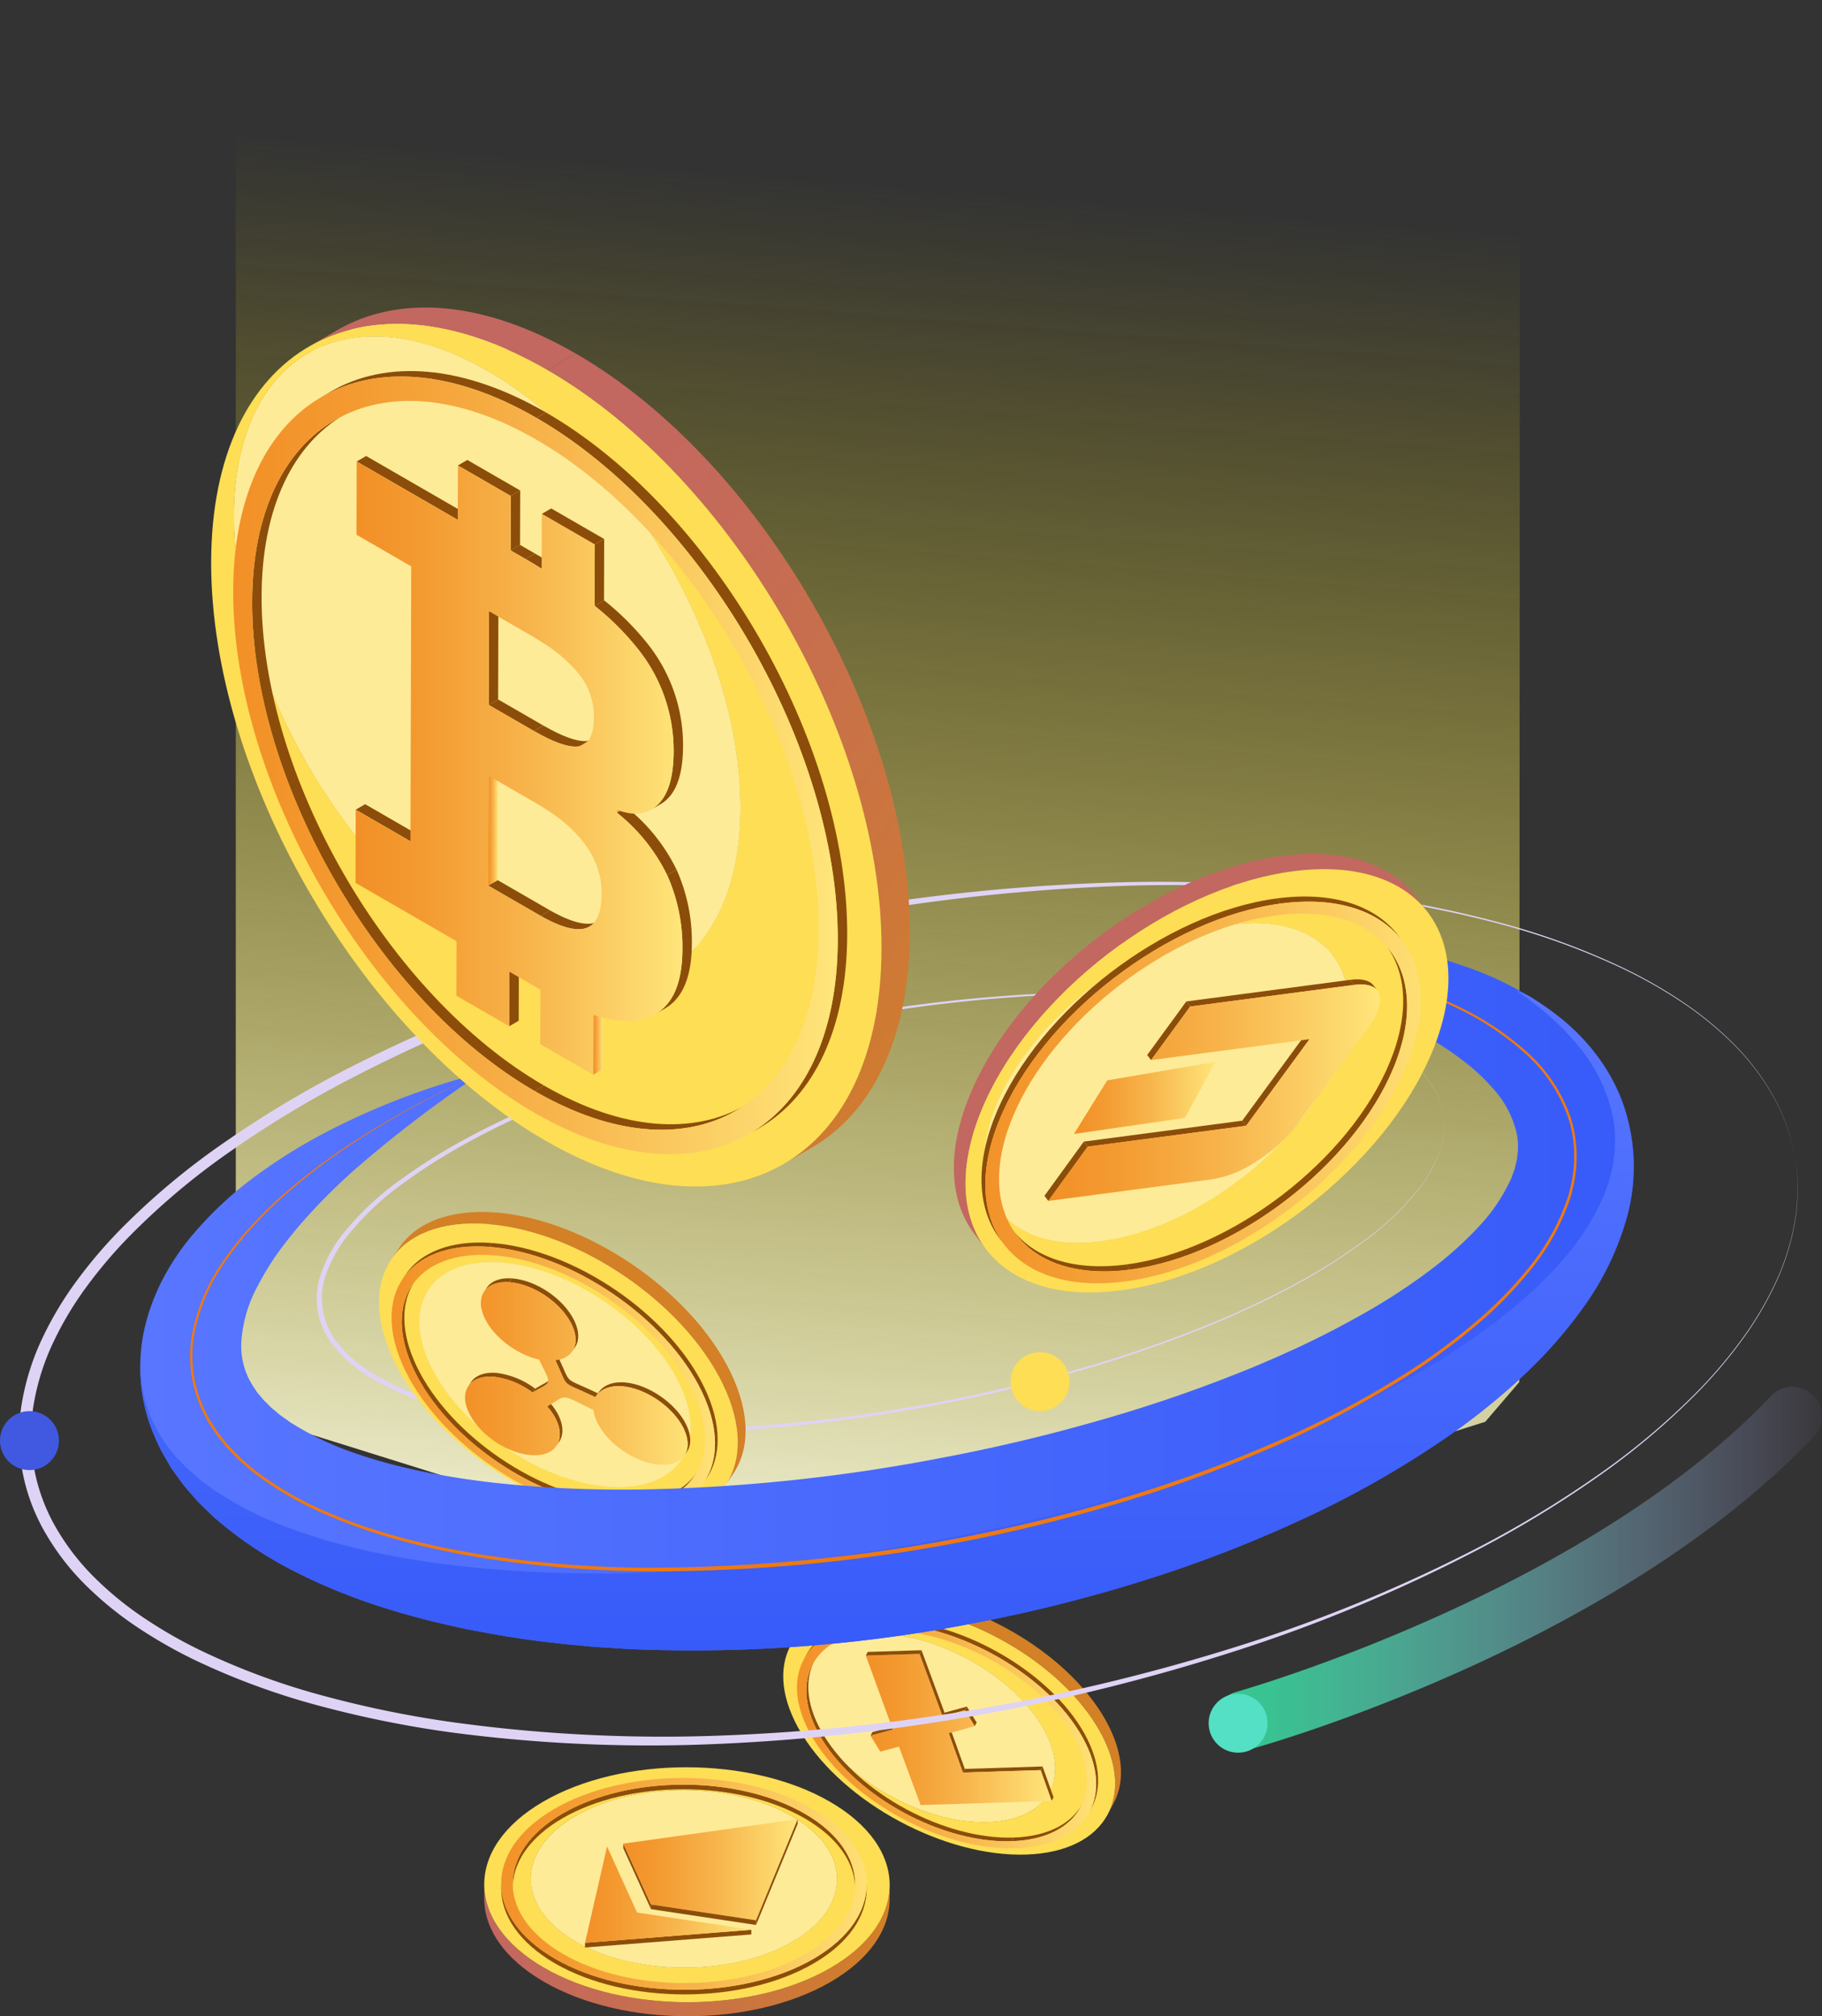 <svg xmlns="http://www.w3.org/2000/svg" xmlns:xlink="http://www.w3.org/1999/xlink" width="432.723" height="478.651" viewBox="0 0 432.723 478.651">
  <rect x="0" y="0" width="432.723" height="478.651" fill="#333333" stroke="none"/>
  <defs>
    <linearGradient id="linear-gradient" x1="0.52" y1="0.113" x2="0.461" y2="1.043" gradientUnits="objectBoundingBox">
      <stop offset="0" stop-color="#ffe600" stop-opacity="0"/>
      <stop offset="1" stop-color="#fdffed"/>
    </linearGradient>
    <linearGradient id="linear-gradient-2" x1="-1.417" y1="-34.996" x2="0.974" y2="-28.997" gradientUnits="objectBoundingBox">
      <stop offset="0" stop-color="#c36761"/>
      <stop offset="0.259" stop-color="#c56b56"/>
      <stop offset="0.699" stop-color="#cc763c"/>
      <stop offset="1" stop-color="#d38026"/>
    </linearGradient>
    <linearGradient id="linear-gradient-3" x1="-0.834" y1="-8.134" x2="0.008" y2="-6.739" xlink:href="#linear-gradient-2"/>
    <linearGradient id="linear-gradient-4" y1="0.5" x2="1" y2="0.5" gradientUnits="objectBoundingBox">
      <stop offset="0" stop-color="#f29027"/>
      <stop offset="0.195" stop-color="#f39a30"/>
      <stop offset="0.526" stop-color="#f7b44b"/>
      <stop offset="0.951" stop-color="#fee075"/>
      <stop offset="1" stop-color="#ffe67b"/>
    </linearGradient>
    <linearGradient id="linear-gradient-6" x1="0" y1="0.5" x2="1" y2="0.5" xlink:href="#linear-gradient-2"/>
    <linearGradient id="linear-gradient-10" x1="0.727" y1="-43.327" x2="3.119" y2="-36.301" xlink:href="#linear-gradient-2"/>
    <linearGradient id="linear-gradient-11" x1="-0.121" y1="-7.49" x2="0.841" y2="-6.271" xlink:href="#linear-gradient-2"/>
    <linearGradient id="linear-gradient-14" y1="0.5" x2="1" y2="0.5" gradientUnits="objectBoundingBox">
      <stop offset="0" stop-color="#5876ff"/>
      <stop offset="1" stop-color="#375bf9"/>
    </linearGradient>
    <linearGradient id="linear-gradient-15" x1="0.5" y1="0" x2="0.5" y2="1" xlink:href="#linear-gradient-14"/>
    <linearGradient id="linear-gradient-16" x1="-0.018" y1="0.518" x2="1.036" y2="0.518" gradientUnits="objectBoundingBox">
      <stop offset="0" stop-color="#34cc92"/>
      <stop offset="0.101" stop-color="#3aca97" stop-opacity="0.949"/>
      <stop offset="0.273" stop-color="#4cc5a5" stop-opacity="0.82"/>
      <stop offset="0.495" stop-color="#68bdbd" stop-opacity="0.604"/>
      <stop offset="0.756" stop-color="#90b3dd" stop-opacity="0.306"/>
      <stop offset="1" stop-color="#b9a8ff" stop-opacity="0"/>
    </linearGradient>
    <linearGradient id="linear-gradient-17" x1="1.754" y1="25.327" x2="4.846" y2="25.4" xlink:href="#linear-gradient-2"/>
    <linearGradient id="linear-gradient-18" x1="1.716" y1="4.383" x2="3.051" y2="4.394" xlink:href="#linear-gradient-2"/>
    <linearGradient id="linear-gradient-22" x1="0.569" y1="1.755" x2="1.455" y2="15.455" xlink:href="#linear-gradient-2"/>
    <linearGradient id="linear-gradient-23" x1="0.307" y1="0.011" x2="0.959" y2="1.066" xlink:href="#linear-gradient-2"/>
    <linearGradient id="linear-gradient-28" x1="0" y1="0.5" x2="1" y2="0.5" xlink:href="#linear-gradient-4"/>
  </defs>
  <g id="Group_163" data-name="Group 163" transform="translate(-169 -445)">
    <path id="Path_2" data-name="Path 2" d="M225,772.989V445H530l-.182,328.12-8.069,9.4-116.718,36.97a58.137,58.137,0,0,1-53.239.121L233.2,782.519Z" fill="url(#linear-gradient)" style="mix-blend-mode: hard-light;isolation: isolate"/>
    <g id="Group_162" data-name="Group 162">
      <g id="Group_35" data-name="Group 35">
        <g id="Group_16" data-name="Group 16">
          <g id="Group_15" data-name="Group 15" style="mix-blend-mode: normal;isolation: isolate">
            <g id="Group_6" data-name="Group 6">
              <path id="Path_3" data-name="Path 3" d="M393.651,873.526A39.46,39.46,0,0,0,405,874.962l-1.389,2.607a39.46,39.46,0,0,1-11.353-1.436Z" fill="#fede54"/>
            </g>
            <g id="Group_7" data-name="Group 7">
              <path id="Path_4" data-name="Path 4" d="M405,874.962c7.338-.23,12.413-2.975,14.674-7.219l-1.389,2.608c-2.261,4.244-7.336,6.988-14.674,7.218Z" fill="#fede54"/>
            </g>
            <g id="Group_8" data-name="Group 8">
              <path id="Path_5" data-name="Path 5" d="M364.841,853.422c5.707,9.264,17.248,17.005,28.81,20.1l-1.389,2.607c-11.562-3.1-23.1-10.839-28.81-20.1-3.782-6.139-4.291-11.794-2.058-15.985l1.389-2.608C360.55,841.628,361.059,847.283,364.841,853.422Z" fill="#fede54"/>
            </g>
            <g id="Group_9" data-name="Group 9">
              <path id="Path_6" data-name="Path 6" d="M361.394,840.044l1.389-2.607c2.26-4.243,7.33-6.987,14.661-7.217l-1.389,2.608C368.724,833.057,363.654,835.8,361.394,840.044Z" fill="#feeb98"/>
            </g>
            <g id="Group_10" data-name="Group 10">
              <path id="Path_7" data-name="Path 7" d="M356.774,835.6l1.388-2.608c2.993-5.618,9.708-9.25,19.415-9.555l-1.389,2.608C366.481,826.351,359.766,829.984,356.774,835.6Z" fill="url(#linear-gradient-2)"/>
            </g>
            <g id="Group_11" data-name="Group 11">
              <path id="Path_8" data-name="Path 8" d="M376.055,832.828c14.581-.457,32.567,9.194,40.177,21.547s1.965,22.737-12.617,23.194-32.554-9.187-40.163-21.54S361.482,833.284,376.055,832.828Z" fill="#feeb98"/>
            </g>
            <g id="Group_12" data-name="Group 12">
              <path id="Path_9" data-name="Path 9" d="M419.679,867.743l-1.389,2.607c2.231-4.189,1.721-9.839-2.058-15.975-7.61-12.353-25.6-22-40.177-21.547l1.389-2.608c14.581-.457,32.567,9.194,40.177,21.547C421.4,857.9,421.91,863.553,419.679,867.743Z" fill="#feeb98"/>
            </g>
            <g id="Group_13" data-name="Group 13">
              <path id="Path_10" data-name="Path 10" d="M433.481,873.1l-1.389,2.607c2.954-5.546,2.28-13.026-2.723-21.149-10.073-16.352-33.881-29.121-53.181-28.516l1.389-2.608c19.3-.6,43.107,12.164,53.18,28.517C435.761,860.079,436.435,867.559,433.481,873.1Z" fill="url(#linear-gradient-3)"/>
            </g>
            <g id="Group_14" data-name="Group 14">
              <path id="Path_11" data-name="Path 11" d="M376.188,826.047c19.3-.6,43.108,12.164,53.181,28.516s2.6,30.1-16.7,30.706-43.1-12.163-53.172-28.516S356.9,826.651,376.188,826.047Zm27.427,51.522c14.582-.457,20.226-10.841,12.617-23.194s-25.6-22-40.177-21.547-20.212,10.848-12.6,23.2,25.591,22,40.163,21.54" fill="#fede54"/>
            </g>
          </g>
        </g>
        <g id="Group_23" data-name="Group 23">
          <g id="Group_22" data-name="Group 22" style="mix-blend-mode: normal;isolation: isolate">
            <g id="Group_17" data-name="Group 17">
              <path id="Path_12" data-name="Path 12" d="M361.995,840.125l.463-.869c-2.5,4.691-1.936,11.016,2.288,17.874,8.5,13.8,28.66,24.608,44.933,24.1l-.463.869c-16.273.51-36.431-10.3-44.933-24.1C360.059,851.141,359.5,844.817,361.995,840.125Z" fill="#8c4d0b"/>
            </g>
            <g id="Group_18" data-name="Group 18">
              <path id="Path_13" data-name="Path 13" d="M426.081,873.143l-.463.869c-2.531,4.752-8.206,7.828-16.4,8.085l.463-.869C417.875,880.971,423.55,877.9,426.081,873.143Z" fill="#8c4d0b"/>
            </g>
            <g id="Group_19" data-name="Group 19">
              <path id="Path_14" data-name="Path 14" d="M359.863,838.99l.463-.869c2.7-5.069,8.75-8.349,17.489-8.622l-.463.869C368.613,830.642,362.562,833.922,359.863,838.99Z" fill="#8c4d0b"/>
            </g>
            <g id="Group_20" data-name="Group 20">
              <path id="Path_15" data-name="Path 15" d="M428.211,874.278l-.463.869c2.665-5,2.063-11.748-2.442-19.061-9.073-14.73-30.578-26.263-47.954-25.718l.463-.869c17.376-.545,38.881,10.988,47.954,25.718C430.274,862.53,430.876,869.275,428.211,874.278Z" fill="#8c4d0b"/>
            </g>
            <g id="Group_21" data-name="Group 21">
              <path id="Path_16" data-name="Path 16" d="M377.352,830.368c17.376-.545,38.881,10.988,47.954,25.718s2.319,27.142-15.058,27.686-38.872-10.989-47.941-25.711S359.984,830.912,377.352,830.368ZM409.216,882.1c16.282-.51,22.616-12.147,14.114-25.949s-28.665-24.615-44.946-24.1-22.6,12.154-14.1,25.956,28.66,24.608,44.933,24.1" fill="url(#linear-gradient-4)"/>
            </g>
          </g>
        </g>
        <g id="Group_34" data-name="Group 34">
          <g id="Group_33" data-name="Group 33" style="mix-blend-mode: normal;isolation: isolate">
            <g id="Group_24" data-name="Group 24">
              <path id="Path_17" data-name="Path 17" d="M375.74,857.06l.463-.869,5.295-1.451-.463.869Z" fill="#8c4d0b"/>
            </g>
            <g id="Group_25" data-name="Group 25">
              <path id="Path_18" data-name="Path 18" d="M394.336,856.478l.463-.869,3.34,9.326-.463.869Z" fill="#8c4d0b"/>
            </g>
            <g id="Group_26" data-name="Group 26">
              <path id="Path_19" data-name="Path 19" d="M416.148,865.224l.463-.869,2.607,7.31-.463.869Z" fill="#8c4d0b"/>
            </g>
            <g id="Group_27" data-name="Group 27">
              <path id="Path_20" data-name="Path 20" d="M397.676,865.8l.463-.869,18.472-.579-.463.869Z" fill="#8c4d0b"/>
            </g>
            <g id="Group_28" data-name="Group 28">
              <path id="Path_21" data-name="Path 21" d="M398.16,851l.463-.869,2.329,3.781-.463.869Z" fill="#8c4d0b"/>
            </g>
            <g id="Group_29" data-name="Group 29">
              <path id="Path_22" data-name="Path 22" d="M392.865,852.455l.463-.869,5.295-1.451-.463.869Z" fill="#8c4d0b"/>
            </g>
            <g id="Group_30" data-name="Group 30">
              <path id="Path_23" data-name="Path 23" d="M387.4,837.627l5.468,14.828L398.16,851l2.329,3.781-6.153,1.693,3.34,9.326,18.472-.579,2.607,7.31-31.112.975-5.14-13.869-4.428,1.208-2.333-3.788,5.295-1.45-6.412-17.583Z" fill="url(#linear-gradient-4)"/>
            </g>
            <g id="Group_31" data-name="Group 31">
              <path id="Path_24" data-name="Path 24" d="M387.4,837.627l.463-.869,5.468,14.828-.463.869Z" fill="#8c4d0b"/>
            </g>
            <g id="Group_32" data-name="Group 32">
              <path id="Path_25" data-name="Path 25" d="M374.623,838.027l.463-.869,12.774-.4-.463.869Z" fill="#8c4d0b"/>
            </g>
          </g>
        </g>
      </g>
      <g id="Group_59" data-name="Group 59">
        <g id="Group_45" data-name="Group 45">
          <g id="Group_44" data-name="Group 44" style="mix-blend-mode: normal;isolation: isolate">
            <g id="Group_36" data-name="Group 36">
              <path id="Path_26" data-name="Path 26" d="M367.212,890.7c-.034-.109-.069-.217-.106-.326q0-1.667.01-3.333c.037.108.072.217.106.325Q367.217,889.029,367.212,890.7Z" fill="#fede54"/>
            </g>
            <g id="Group_37" data-name="Group 37">
              <path id="Path_27" data-name="Path 27" d="M367.212,890.7a1.9,1.9,0,0,1,0-.272l.009-3.062a12.639,12.639,0,0,1,.581,3.7q0,1.667-.009,3.334A12.641,12.641,0,0,0,367.212,890.7Z" fill="#fede54"/>
            </g>
            <g id="Group_38" data-name="Group 38">
              <path id="Path_28" data-name="Path 28" d="M305.617,879.5c-7.032,4.086-10.552,9.434-10.567,14.79l.009-3.334c.015-5.356,3.536-10.7,10.568-14.79,14.155-8.226,37.189-8.232,51.438-.005,5.346,3.087,8.7,6.893,10.051,10.878q0,1.666-.01,3.333c-1.354-3.985-4.7-7.791-10.051-10.878C342.807,871.265,319.773,871.27,305.617,879.5Z" fill="#fede54"/>
            </g>
            <g id="Group_39" data-name="Group 39">
              <path id="Path_29" data-name="Path 29" d="M367.794,894.5v-.1q0-1.668.009-3.334v.1C367.8,892.162,367.8,893.495,367.794,894.5Z" fill="#fede54"/>
            </g>
            <g id="Group_40" data-name="Group 40">
              <path id="Path_30" data-name="Path 30" d="M367.8,891.161l-.009,3.334c-.015,5.359-3.538,10.709-10.571,14.8-14.156,8.227-37.181,8.227-51.438-.005-7.17-4.139-10.751-9.573-10.735-15l.009-3.334c-.015,5.425,3.566,10.859,10.735,15,14.257,8.231,37.283,8.231,51.438,0C364.266,901.87,367.788,896.52,367.8,891.161Z" fill="#feeb98"/>
            </g>
            <g id="Group_41" data-name="Group 41">
              <path id="Path_31" data-name="Path 31" d="M357.065,876.158c14.257,8.231,14.323,21.573.167,29.8s-37.181,8.227-51.438,0-14.323-21.564-.167-29.79S342.816,867.931,357.065,876.158Z" fill="#feeb98"/>
            </g>
            <g id="Group_42" data-name="Group 42">
              <path id="Path_32" data-name="Path 32" d="M380.3,892.566l-.01,3.334c-.02,7.091-4.682,14.172-13.992,19.582-18.739,10.89-49.217,10.9-68.087,0C288.72,910,283.98,902.809,284,895.626l.009-3.334c-.02,7.183,4.72,14.377,14.212,19.857,18.87,10.894,49.347,10.889,68.086,0C375.617,906.738,380.28,899.658,380.3,892.566Z" fill="url(#linear-gradient-6)"/>
            </g>
            <g id="Group_43" data-name="Group 43">
              <path id="Path_33" data-name="Path 33" d="M366.085,872.71c18.87,10.895,18.961,28.549.222,39.438s-49.216,10.9-68.086,0S279.26,883.6,298,872.711,347.224,861.821,366.085,872.71Zm-60.291,33.243c14.257,8.231,37.283,8.231,51.438,0s14.09-21.568-.167-29.8-37.283-8.221-51.438.005-14.081,21.563.167,29.79" fill="#fede54"/>
            </g>
          </g>
        </g>
        <g id="Group_50" data-name="Group 50">
          <g id="Group_49" data-name="Group 49" style="mix-blend-mode: normal;isolation: isolate">
            <g id="Group_46" data-name="Group 46">
              <path id="Path_34" data-name="Path 34" d="M372.1,892.339l0,1.111c.017-6.076-3.984-12.16-11.995-16.786-15.911-9.186-41.729-9.185-57.545.006-7.853,4.563-11.784,10.551-11.8,16.547l0-1.111c.017-6,3.948-11.984,11.8-16.548,15.816-9.191,41.635-9.191,57.545-.005C368.119,880.178,372.12,886.263,372.1,892.339Z" fill="#8c4d0b"/>
            </g>
            <g id="Group_47" data-name="Group 47">
              <path id="Path_35" data-name="Path 35" d="M374.829,892.346l0,1.112c-.018,6.4-4.215,12.786-12.6,17.66-16.871,9.8-44.407,9.8-61.4-.005-8.546-4.934-12.814-11.424-12.8-17.9l0-1.111c-.018,6.48,4.249,12.97,12.795,17.9,16.99,9.809,44.526,9.809,61.4,0C370.614,905.133,374.811,898.745,374.829,892.346Z" fill="#8c4d0b"/>
            </g>
            <g id="Group_48" data-name="Group 48">
              <path id="Path_36" data-name="Path 36" d="M362.028,874.438c16.99,9.809,17.08,25.759.2,35.568s-44.407,9.8-61.4,0-17.071-25.755-.2-35.559S345.047,864.633,362.028,874.438Zm-59.277,34.448c15.919,9.191,41.738,9.191,57.545.005s15.732-24.147-.188-33.338-41.729-9.186-57.545.005-15.723,24.142.188,33.328" fill="url(#linear-gradient-4)"/>
            </g>
          </g>
        </g>
        <g id="Group_58" data-name="Group 58">
          <g id="Group_57" data-name="Group 57" style="mix-blend-mode: normal;isolation: isolate">
            <g id="Group_51" data-name="Group 51">
              <path id="Path_37" data-name="Path 37" d="M323.607,897.115l0,1.111-6.571-14.443,0-1.111Z" fill="#8c4d0b"/>
            </g>
            <g id="Group_52" data-name="Group 52">
              <path id="Path_38" data-name="Path 38" d="M348.561,900.874l-24.955-3.759-6.571-14.443,41.411-5.8Z" fill="url(#linear-gradient-4)"/>
            </g>
            <g id="Group_53" data-name="Group 53">
              <path id="Path_39" data-name="Path 39" d="M348.561,900.874l0,1.111L323.6,898.227l0-1.111Z" fill="#8c4d0b"/>
            </g>
            <g id="Group_54" data-name="Group 54">
              <path id="Path_40" data-name="Path 40" d="M358.447,876.868l0,1.111-9.885,24.006,0-1.111Z" fill="#8c4d0b"/>
            </g>
            <g id="Group_55" data-name="Group 55">
              <path id="Path_41" data-name="Path 41" d="M347.438,903.12l0,1.111-39.491,3.1,0-1.111Z" fill="#8c4d0b"/>
            </g>
            <g id="Group_56" data-name="Group 56">
              <path id="Path_42" data-name="Path 42" d="M320.312,899.03l27.126,4.09-39.491,3.1,5.224-22.88Z" fill="url(#linear-gradient-4)"/>
            </g>
          </g>
        </g>
      </g>
      <path id="Path_43" data-name="Path 43" d="M595.265,719.5a46.19,46.19,0,0,1,.013,15.657A57.468,57.468,0,0,1,590.5,750.1a80.8,80.8,0,0,1-8.1,13.472,112.239,112.239,0,0,1-10.2,11.976A169.707,169.707,0,0,1,548.153,795.8a252.873,252.873,0,0,1-26.845,16.409,366.406,366.406,0,0,1-57.958,24.436A466.608,466.608,0,0,1,339.7,858.993a359.943,359.943,0,0,1-62.981-2.65,253.745,253.745,0,0,1-30.99-6.155,170.824,170.824,0,0,1-29.768-10.77,113.567,113.567,0,0,1-13.857-7.8,82.12,82.12,0,0,1-12.445-10.007,58.8,58.8,0,0,1-9.869-12.667,45.872,45.872,0,0,1-5.525-31.284,58.8,58.8,0,0,1,4.938-15.281,82.161,82.161,0,0,1,8.27-13.662,113.59,113.59,0,0,1,10.349-12.075,170.953,170.953,0,0,1,24.286-20.308,253.9,253.9,0,0,1,27.013-16.389,359.068,359.068,0,0,1,58.269-24.05,466.542,466.542,0,0,1,123.836-21.313,365.966,365.966,0,0,1,62.821,3.129,252.689,252.689,0,0,1,30.84,6.23,169.777,169.777,0,0,1,29.529,10.791,112.411,112.411,0,0,1,13.68,7.763,80.8,80.8,0,0,1,12.218,9.888,57.463,57.463,0,0,1,9.6,12.406A46.185,46.185,0,0,1,595.265,719.5Zm0,0a46.133,46.133,0,0,0-5.392-14.69,57.369,57.369,0,0,0-9.633-12.358,80.629,80.629,0,0,0-12.231-9.831,112.074,112.074,0,0,0-13.684-7.706A169.58,169.58,0,0,0,524.8,664.24a252.467,252.467,0,0,0-30.816-6.119,358.225,358.225,0,0,0-62.73-2.637A465.109,465.109,0,0,0,308,677.77a365.32,365.32,0,0,0-57.727,24.339,251.147,251.147,0,0,0-26.692,16.315,168.268,168.268,0,0,0-23.85,20.073,110.878,110.878,0,0,0-10.069,11.825,79.445,79.445,0,0,0-7.954,13.233,56.059,56.059,0,0,0-4.662,14.572,43.782,43.782,0,0,0,5.188,29.426,56,56,0,0,0,9.368,12.1,79.347,79.347,0,0,0,12,9.712,110.656,110.656,0,0,0,13.508,7.665,168.352,168.352,0,0,0,29.28,10.7,251.275,251.275,0,0,0,30.666,6.194,364.323,364.323,0,0,0,62.57,3.117,465.158,465.158,0,0,0,123.447-21.249,357.942,357.942,0,0,0,58.038-23.951,252.441,252.441,0,0,0,26.861-16.3,169.525,169.525,0,0,0,24.083-20.136,112.129,112.129,0,0,0,10.22-11.924,80.681,80.681,0,0,0,8.128-13.423,57.4,57.4,0,0,0,4.822-14.909A46.162,46.162,0,0,0,595.265,719.5Z" fill="#dfd3f5"/>
      <path id="Path_44" data-name="Path 44" d="M511.746,709.224a18.356,18.356,0,0,1-.893,9.349,32.454,32.454,0,0,1-4.549,8.293,67.353,67.353,0,0,1-13.684,13.079c-10.2,7.53-21.543,13.348-33.142,18.387a299.444,299.444,0,0,1-35.814,12.573c-12.173,3.486-24.543,6.26-37,8.52-12.47,2.19-25.038,3.868-37.672,4.809a299.734,299.734,0,0,1-37.982.594c-12.642-.717-25.319-2.25-37.545-5.8a67.858,67.858,0,0,1-17.494-7.6,33,33,0,0,1-7.262-6.32,17.97,17.97,0,0,1-3.246-18.372,33,33,0,0,1,4.662-8.425,67.873,67.873,0,0,1,13.838-13.127c10.273-7.521,21.66-13.3,33.294-18.3a299.614,299.614,0,0,1,35.892-12.441c12.192-3.439,24.575-6.164,37.043-8.374,12.479-2.141,25.052-3.768,37.683-4.658a299.515,299.515,0,0,1,37.955-.443c12.623.765,25.273,2.35,37.433,5.934A67.407,67.407,0,0,1,500.6,694.51a32.412,32.412,0,0,1,7.112,6.235A18.358,18.358,0,0,1,511.746,709.224Zm0,0a18.345,18.345,0,0,0-4.068-8.455,32.411,32.411,0,0,0-7.124-6.2,67.268,67.268,0,0,0-17.337-7.524c-12.155-3.531-24.8-5.063-37.406-5.776a299.09,299.09,0,0,0-37.9.593c-12.611.94-25.16,2.615-37.612,4.8-12.439,2.256-24.79,5.026-36.942,8.507a298.833,298.833,0,0,0-35.74,12.548c-11.569,5.025-22.88,10.829-33.019,18.316a66.794,66.794,0,0,0-13.56,12.956,31.892,31.892,0,0,0-4.461,8.128,17,17,0,0,0,3.04,17.247,31.86,31.86,0,0,0,6.974,6.111,66.849,66.849,0,0,0,17.177,7.534c12.089,3.564,24.7,5.146,37.294,5.909a298.862,298.862,0,0,0,37.877-.443c12.609-.888,25.162-2.513,37.622-4.65,12.449-2.207,24.813-4.928,36.984-8.362a298.942,298.942,0,0,0,35.818-12.415c11.6-4.986,22.958-10.752,33.171-18.23a67.316,67.316,0,0,0,13.714-13,32.406,32.406,0,0,0,4.573-8.26A18.343,18.343,0,0,0,511.746,709.224Z" fill="#dfd3f5"/>
      <g id="Group_88" data-name="Group 88">
        <g id="Group_70" data-name="Group 70">
          <g id="Group_69" data-name="Group 69" style="mix-blend-mode: normal;isolation: isolate">
            <g id="Group_60" data-name="Group 60">
              <path id="Path_45" data-name="Path 45" d="M302.888,792.232a44.272,44.272,0,0,0,12.5,2.943l-1.858,2.747a44.31,44.31,0,0,1-12.5-2.944Q301.958,793.605,302.888,792.232Z" fill="#fede54"/>
            </g>
            <g id="Group_61" data-name="Group 61">
              <path id="Path_46" data-name="Path 46" d="M273.1,766.392c5.275,11.014,17.248,21.016,29.789,25.84l-1.858,2.746c-12.541-4.824-24.514-14.826-29.789-25.84-3.5-7.3-3.4-13.668-.41-18.081l1.858-2.746C269.7,752.724,269.6,759.092,273.1,766.392Z" fill="#fede54"/>
            </g>
            <g id="Group_62" data-name="Group 62">
              <path id="Path_47" data-name="Path 47" d="M315.391,795.175c8.214.61,14.2-1.855,17.228-6.326l-1.858,2.746c-3.025,4.472-9.014,6.936-17.228,6.327C314.091,797.1,314.834,796,315.391,795.175Z" fill="#fede54"/>
            </g>
            <g id="Group_63" data-name="Group 63">
              <path id="Path_48" data-name="Path 48" d="M270.83,751.058l1.858-2.747c3.025-4.471,9.014-6.935,17.226-6.325l-1.858,2.746C279.844,744.122,273.855,746.586,270.83,751.058Z" fill="#feeb98"/>
            </g>
            <g id="Group_64" data-name="Group 64">
              <path id="Path_49" data-name="Path 49" d="M261.955,743.955l1.858-2.746c4-5.917,11.926-9.179,22.8-8.372l-1.858,2.746C273.881,734.777,265.958,738.038,261.955,743.955Z" fill="url(#linear-gradient-10)"/>
            </g>
            <g id="Group_65" data-name="Group 65">
              <path id="Path_50" data-name="Path 50" d="M332.619,788.849l-1.858,2.746c2.985-4.412,3.086-10.777-.408-18.071-7.038-14.694-25.978-27.581-42.3-28.792l1.858-2.746c16.319,1.211,35.259,14.1,42.3,28.792C335.7,778.072,335.6,784.437,332.619,788.849Z" fill="#feeb98"/>
            </g>
            <g id="Group_66" data-name="Group 66">
              <path id="Path_51" data-name="Path 51" d="M284.751,735.583c21.6,1.6,46.666,18.665,55.977,38.106s-.653,33.9-22.254,32.3-46.666-18.665-55.977-38.106S263.15,733.98,284.751,735.583Zm28.782,62.339c16.318,1.211,23.854-9.712,16.82-24.4s-25.978-27.581-42.3-28.792-23.854,9.711-16.815,24.406,25.974,27.573,42.292,28.784" fill="#fede54"/>
            </g>
            <g id="Group_67" data-name="Group 67">
              <path id="Path_52" data-name="Path 52" d="M288.056,744.732c16.319,1.211,35.259,14.1,42.3,28.792s-.5,25.609-16.82,24.4-35.258-14.1-42.292-28.784S271.738,743.521,288.056,744.732Z" fill="#feeb98"/>
            </g>
            <g id="Group_68" data-name="Group 68">
              <path id="Path_53" data-name="Path 53" d="M343.129,794.871l-1.858,2.746c3.952-5.841,4.083-14.27-.543-23.928-9.311-19.441-34.375-36.5-55.977-38.106l1.858-2.746c21.6,1.6,46.666,18.665,55.977,38.106C347.212,780.6,347.081,789.03,343.129,794.871Z" fill="url(#linear-gradient-11)"/>
            </g>
          </g>
        </g>
        <g id="Group_77" data-name="Group 77">
          <g id="Group_76" data-name="Group 76" style="mix-blend-mode: normal;isolation: isolate">
            <g id="Group_71" data-name="Group 71">
              <path id="Path_54" data-name="Path 54" d="M266.9,750.079l.619-.915c-3.341,4.938-3.458,12.061.447,20.212,7.859,16.408,29.076,30.858,47.308,32.21l-.619.916c-18.233-1.353-39.449-15.8-47.309-32.21C263.447,762.14,263.564,755.018,266.9,750.079Z" fill="#8c4d0b"/>
            </g>
            <g id="Group_72" data-name="Group 72">
              <path id="Path_55" data-name="Path 55" d="M334.534,794.5l-.619.916c-3.386,5-10.081,7.768-19.255,7.087l.619-.916C324.454,802.267,331.148,799.5,334.534,794.5Z" fill="#8c4d0b"/>
            </g>
            <g id="Group_73" data-name="Group 73">
              <path id="Path_56" data-name="Path 56" d="M264.657,748.559l.62-.916c3.612-5.339,10.755-8.289,20.542-7.563l-.62.916C275.413,740.27,268.27,743.219,264.657,748.559Z" fill="#8c4d0b"/>
            </g>
            <g id="Group_74" data-name="Group 74">
              <path id="Path_57" data-name="Path 57" d="M336.775,796.015l-.619.916c3.566-5.272,3.693-12.873-.472-21.568C327.3,757.86,304.648,742.439,285.2,741l.62-.916c19.448,1.444,42.1,16.865,50.485,34.367C340.469,783.142,340.342,790.744,336.775,796.015Z" fill="#8c4d0b"/>
            </g>
            <g id="Group_75" data-name="Group 75">
              <path id="Path_58" data-name="Path 58" d="M285.2,741c19.449,1.443,42.1,16.864,50.485,34.367s-.622,30.574-20.071,29.13-42.1-16.864-50.485-34.366S265.751,739.553,285.2,741ZM314.66,802.5c18.232,1.353,26.671-10.9,18.811-27.3S304.39,744.349,286.158,743s-26.666,10.888-18.807,27.3,29.076,30.857,47.309,32.21" fill="url(#linear-gradient-4)"/>
            </g>
          </g>
        </g>
        <g id="Group_87" data-name="Group 87">
          <g id="Group_86" data-name="Group 86" style="mix-blend-mode: normal;isolation: isolate">
            <g id="Group_78" data-name="Group 78">
              <path id="Path_59" data-name="Path 59" d="M301.786,787.3l-.619.915c1.04-1.537,1.088-3.752-.137-6.309a13.675,13.675,0,0,0-2.067-2.991l.619-.915a13.635,13.635,0,0,1,2.068,2.991C302.874,783.546,302.826,785.761,301.786,787.3Z" fill="#8c4d0b"/>
            </g>
            <g id="Group_79" data-name="Group 79">
              <path id="Path_60" data-name="Path 60" d="M280.223,774.045l.619-.916c1.053-1.556,3.131-2.424,6.014-2.21a19.071,19.071,0,0,1,9.237,3.748l-.619.915a19.085,19.085,0,0,0-9.237-3.748C283.354,771.62,281.276,772.488,280.223,774.045Z" fill="#8c4d0b"/>
            </g>
            <g id="Group_80" data-name="Group 80">
              <path id="Path_61" data-name="Path 61" d="M299.651,772.438l-.619.915c-.4.6-1.544,1.019-3.558,2.229l.619-.915C298.107,773.457,299.248,773.034,299.651,772.438Z" fill="#8c4d0b"/>
            </g>
            <g id="Group_81" data-name="Group 81">
              <path id="Path_62" data-name="Path 62" d="M300.889,767.92l.619-.915c3.442,7.186.821,4.6,9.5,8.769l-.62.915C301.71,772.524,304.331,775.106,300.889,767.92Z" fill="#8c4d0b"/>
            </g>
            <g id="Group_82" data-name="Group 82">
              <path id="Path_63" data-name="Path 63" d="M310.511,776.495l.62-.915c1.1-1.625,3.187-2.623,6.209-2.4,5.622.417,12.225,4.991,14.653,10.06,1.24,2.588,1.21,4.829.167,6.371l-.619.916c1.043-1.542,1.073-3.783-.167-6.372-2.428-5.069-9.032-9.643-14.654-10.06C313.7,773.872,311.61,774.871,310.511,776.495Z" fill="#8c4d0b"/>
            </g>
            <g id="Group_83" data-name="Group 83">
              <path id="Path_64" data-name="Path 64" d="M283.979,751.627l.62-.916c1.065-1.575,3.174-2.436,6.02-2.225L290,749.4C287.153,749.19,285.045,750.052,283.979,751.627Z" fill="#8c4d0b"/>
            </g>
            <g id="Group_84" data-name="Group 84">
              <path id="Path_65" data-name="Path 65" d="M305.557,764.855l-.619.915c1.04-1.536,1.07-3.762-.145-6.3-2.484-5.185-9.042-9.643-14.793-10.07l.619-.915c5.752.427,12.31,4.885,14.793,10.07C306.627,761.093,306.6,763.318,305.557,764.855Z" fill="#8c4d0b"/>
            </g>
            <g id="Group_85" data-name="Group 85">
              <path id="Path_66" data-name="Path 66" d="M290,749.4c5.751.427,12.309,4.885,14.793,10.07,2.144,4.477.41,7.982-3.9,8.449,3.442,7.186.821,4.6,9.5,8.769,1.062-1.738,3.194-2.826,6.334-2.593,5.622.417,12.226,4.991,14.654,10.06,2.479,5.176-.12,8.964-5.742,8.546-5.761-.427-12.314-4.893-14.793-10.07a8.071,8.071,0,0,1-.891-2.9c-4.023-1.947-5.544-2.884-6.672-2.967s-1.862.686-4.313,2.152a13.675,13.675,0,0,1,2.067,2.991c2.48,5.177-.259,8.953-5.881,8.536-5.762-.427-12.314-4.894-14.793-10.07-2.428-5.069.119-8.963,5.881-8.536a19.085,19.085,0,0,1,9.237,3.748c4.7-2.826,4.646-1.359,1.548-7.827-5.23-1.185-10.7-5.225-12.9-9.818C281.635,752.752,284.378,748.984,290,749.4Z" fill="url(#linear-gradient-4)"/>
            </g>
          </g>
        </g>
      </g>
      <g id="Group_89" data-name="Group 89">
        <path id="Path_67" data-name="Path 67" d="M555.577,733.26a67.848,67.848,0,0,1-10.591,22.18,109.091,109.091,0,0,1-14.867,16.74,158.39,158.39,0,0,1-16.605,13.38,230.939,230.939,0,0,1-35.838,20.39,307.6,307.6,0,0,1-37.8,14.49c-6.4,2.03-12.879,3.76-19.363,5.45-3.248.79-6.505,1.57-9.772,2.29-3.277.68-6.534,1.44-9.821,2.04a348.736,348.736,0,0,1-80.029,6.35c-3.377-.1-6.764-.38-10.131-.57-1.7-.13-3.387-.31-5.076-.46s-3.377-.31-5.075-.53c-6.764-.71-13.528-1.86-20.282-3.16-13.508-2.82-27.036-6.66-40.195-13.22a93.471,93.471,0,0,1-19.1-12.41l-1.129-.96-1.1-1.05-2.188-2.13c-.729-.68-1.4-1.54-2.1-2.3-.679-.8-1.379-1.56-2.028-2.39l-1.9-2.61-.93-1.3-.839-1.43-1.638-2.86c-.5-.99-.939-2.04-1.4-3.06a41.1,41.1,0,0,1-3.447-17.91.569.569,0,0,1,.01-.13,38.948,38.948,0,0,1,1.119-8.29,48.956,48.956,0,0,1,4.406-11.52,57.428,57.428,0,0,1,6.354-9.52,87.141,87.141,0,0,1,15.447-14.54,128.012,128.012,0,0,1,17.145-10.64,171.952,171.952,0,0,1,36.547-13.87,296.819,296.819,0,0,0-30.253,23.07,143.1,143.1,0,0,0-12.859,12.98c-1.928,2.28-3.756,4.57-5.425,6.91a63.763,63.763,0,0,0-4.366,7.14,32.477,32.477,0,0,0-4.156,13.84,17.737,17.737,0,0,0,3.087,10.86c.28.39.509.79.8,1.18.34.38.66.76.979,1.14l.47.57.57.55,1.109,1.11c.389.37.849.71,1.258,1.07.45.35.8.73,1.3,1.05l1.429,1.01.7.51.78.47a70.467,70.467,0,0,0,13.937,6.6c10.221,3.65,21.661,5.82,33.251,7.19a282.246,282.246,0,0,0,35.508,1.64,415.022,415.022,0,0,0,71.877-7.65c11.9-2.26,23.679-5.04,35.259-8.33a343.551,343.551,0,0,0,34.039-11.46l4.137-1.66,4.076-1.75c1.379-.57,2.708-1.19,4.046-1.8s2.708-1.2,4.007-1.85q7.958-3.795,15.436-8.12a138.8,138.8,0,0,0,14.108-9.31,86.276,86.276,0,0,0,11.809-10.54,42.135,42.135,0,0,0,7.564-11.21c.239-.46.319-.9.509-1.35a9.3,9.3,0,0,0,.45-1.35q.15-.645.329-1.32a7.643,7.643,0,0,0,.21-1.3,15.879,15.879,0,0,0-.07-5.28,23.782,23.782,0,0,0-5.9-11.16,46.654,46.654,0,0,0-5.624-5.38,73.693,73.693,0,0,0-6.825-4.86,111.125,111.125,0,0,0-15.736-8.19,180.282,180.282,0,0,0-17.334-6.44,367.97,367.97,0,0,0-36.967-9.31,193.918,193.918,0,0,1,38.975-1.6c13.158.81,26.457,3,39.675,7.99a79.668,79.668,0,0,1,12.569,6.08,68.743,68.743,0,0,1,6.784,4.65,49.926,49.926,0,0,1,8.7,8.62,44.027,44.027,0,0,1,6.584,11.51A45.152,45.152,0,0,1,555.577,733.26Z" fill="url(#linear-gradient-14)"/>
        <path id="Path_69" data-name="Path 69" d="M555.577,733.26a67.848,67.848,0,0,1-10.591,22.18,109.091,109.091,0,0,1-14.867,16.74,158.39,158.39,0,0,1-16.605,13.38,230.939,230.939,0,0,1-35.838,20.39,307.6,307.6,0,0,1-37.8,14.49c-6.4,2.03-12.879,3.76-19.363,5.45-3.248.79-6.505,1.57-9.772,2.29-3.277.68-6.534,1.44-9.821,2.04a348.736,348.736,0,0,1-80.029,6.35c-3.377-.1-6.764-.38-10.131-.57-1.7-.13-3.387-.31-5.076-.46s-3.377-.31-5.075-.53c-6.764-.71-13.528-1.86-20.282-3.16-13.508-2.82-27.036-6.66-40.195-13.22a93.471,93.471,0,0,1-19.1-12.41l-1.129-.96-1.1-1.05-2.188-2.13c-.729-.68-1.4-1.54-2.1-2.3-.679-.8-1.379-1.56-2.028-2.39l-1.9-2.61-.93-1.3-.839-1.43-1.638-2.86c-.5-.99-.939-2.04-1.4-3.06a41.1,41.1,0,0,1-3.447-17.91,32.036,32.036,0,0,0,5.255,18.32l.14.21.13.2c.26.41.52.82.8,1.22l.31.42.33.4c.28.31.539.63.8.95l.889,1.14,1,.99,1.249,1.31.17.16c.42.41.879.81,1.349,1.2.1.09.21.18.31.27l.2.17.119.1.09.08a17.277,17.277,0,0,0,1.969,1.61l1.338.98,1.079.82,1.129.7a84.318,84.318,0,0,0,17.145,8.44c10.721,3.97,23.28,6.81,38.416,8.67a300.472,300.472,0,0,0,34.709,1.96c1.739,0,3.477-.01,5.216-.04a444.285,444.285,0,0,0,79.749-8.8c13.179-2.59,26.347-5.82,39.126-9.59A373.452,373.452,0,0,0,473.3,786.86l4.746-1.98,4.326-1.94c1.409-.6,2.718-1.22,3.976-1.81l.7-.33c.569-.28,1.059-.51,1.548-.73,1.029-.48,2.058-.97,3.068-1.48,6.164-3.07,12.029-6.27,17.414-9.51a163.64,163.64,0,0,0,16.336-11.2,104.5,104.5,0,0,0,14.3-13.27,58.733,58.733,0,0,0,10.061-15.5,15.686,15.686,0,0,0,.789-2.14l.11-.28.06-.18a15.81,15.81,0,0,0,.85-2.91c.039-.16.069-.31.109-.46a14.652,14.652,0,0,0,.57-3.1,30.651,30.651,0,0,0-.14-9.51,38.4,38.4,0,0,0-8.942-18.02,62.739,62.739,0,0,0-7.4-7.35c-2.248-1.86-4.536-3.58-6.834-5.16,1.079.46,2.138.94,3.167,1.45a68.743,68.743,0,0,1,6.784,4.65,49.926,49.926,0,0,1,8.7,8.62,44.027,44.027,0,0,1,6.584,11.51A45.152,45.152,0,0,1,555.577,733.26Z" fill="url(#linear-gradient-15)"/>
        <path id="Path_70" data-name="Path 70" d="M440.887,668.983a255.318,255.318,0,0,1,38.006,3.735A169.2,169.2,0,0,1,497.5,677.1a116.717,116.717,0,0,1,17.858,6.833,68.1,68.1,0,0,1,15.966,10.51A36.894,36.894,0,0,1,542,710.194a29.089,29.089,0,0,1,1.447,9.489,29.714,29.714,0,0,1-.371,4.8,18.668,18.668,0,0,1-.477,2.359c-.2.777-.323,1.576-.587,2.334a53.212,53.212,0,0,1-9.115,16.8,94.66,94.66,0,0,1-13.362,13.7,148.1,148.1,0,0,1-15.38,11.394,231.066,231.066,0,0,1-33.81,17.856,320.839,320.839,0,0,1-35.956,13.03A383.47,383.47,0,0,1,321.168,818a265.913,265.913,0,0,1-38.1-3.228c-12.566-2.116-25.075-5.142-36.8-10.281a79.5,79.5,0,0,1-16.573-9.565l-.959-.721-.906-.789-1.812-1.578c-.618-.511-1.133-1.133-1.705-1.693-.55-.583-1.133-1.135-1.656-1.742l-1.51-1.874-.754-.937-.658-1.009-1.314-2.018c-.39-.7-.733-1.429-1.1-2.142a30.1,30.1,0,0,1-2.7-18.755,44.694,44.694,0,0,1,7.52-17.522,76.153,76.153,0,0,1,5.937-7.514c2.152-2.358,4.4-4.628,6.76-6.775a138.183,138.183,0,0,1,15.052-11.78,219.927,219.927,0,0,1,33.47-18.368,219.7,219.7,0,0,0-33.332,18.57,137.835,137.835,0,0,0-14.942,11.849c-2.339,2.154-4.562,4.429-6.688,6.789a75.731,75.731,0,0,0-5.852,7.5,44.363,44.363,0,0,0-7.394,17.336,29.544,29.544,0,0,0,2.686,18.41c.364.7.7,1.414,1.087,2.1l1.3,1.982.649.991.746.921,1.491,1.843c.516.6,1.094,1.141,1.638,1.715.565.552,1.073,1.164,1.686,1.667l1.794,1.556.9.778.952.711a78.824,78.824,0,0,0,16.459,9.448c11.656,5.082,24.122,8.071,36.648,10.151a265.125,265.125,0,0,0,37.995,3.134,393.938,393.938,0,0,0,112.947-16.079,320.083,320.083,0,0,0,35.887-12.916,230.289,230.289,0,0,0,33.734-17.72,147.516,147.516,0,0,0,15.329-11.3,93.959,93.959,0,0,0,13.3-13.576A52.558,52.558,0,0,0,541.417,729c.263-.746.383-1.531.582-2.294a18.243,18.243,0,0,0,.474-2.317,29.163,29.163,0,0,0,.374-4.709,28.5,28.5,0,0,0-1.4-9.307,36.349,36.349,0,0,0-10.489-15.532,68.117,68.117,0,0,0-15.819-10.471,116.434,116.434,0,0,0-17.749-6.92,168.834,168.834,0,0,0-18.544-4.492A255.21,255.21,0,0,0,440.887,668.983Z" fill="#ef7911"/>
      </g>
      <path id="Path_71" data-name="Path 71" d="M465.309,860.361a7,7,0,0,1-2.709-13.7c.82-.228,82.516-23.355,127.045-70.291a7,7,0,0,1,10.156,9.636c-47.234,49.787-129.956,73.173-133.455,74.144A7.032,7.032,0,0,1,465.309,860.361Z" fill="url(#linear-gradient-16)"/>
      <circle id="Ellipse_3" data-name="Ellipse 3" cx="7" cy="7" r="7" transform="translate(456.046 847.087)" fill="#53e0c4"/>
      <circle id="Ellipse_4" data-name="Ellipse 4" cx="7" cy="7" r="7" transform="translate(169 780)" fill="#4159e0"/>
      <circle id="Ellipse_5" data-name="Ellipse 5" cx="7" cy="7" r="7" transform="translate(409 766)" fill="#fede54"/>
      <g id="Group_118" data-name="Group 118">
        <g id="Group_99" data-name="Group 99">
          <g id="Group_98" data-name="Group 98" style="mix-blend-mode: normal;isolation: isolate">
            <g id="Group_90" data-name="Group 90">
              <path id="Path_72" data-name="Path 72" d="M483.7,693.129c4.232-10.308,3.594-19.06-.86-24.9l2.771,3.631c4.454,5.836,5.093,14.588.86,24.9-8.52,20.751-33.556,39.963-55.9,42.911l-2.771-3.631C450.14,733.092,475.176,713.88,483.7,693.129Z" fill="#fede54"/>
            </g>
            <g id="Group_91" data-name="Group 91">
              <path id="Path_73" data-name="Path 73" d="M403.6,728.692c4.512,5.913,12.943,8.832,24.192,7.348l2.771,3.631c-11.249,1.484-19.68-1.435-24.192-7.348C405.54,731.234,404.431,729.782,403.6,728.692Z" fill="#fede54"/>
            </g>
            <g id="Group_92" data-name="Group 92">
              <path id="Path_74" data-name="Path 74" d="M482.836,668.233l2.771,3.631c-4.512-5.912-12.939-8.832-24.185-7.349l-2.771-3.631C469.9,659.4,478.324,662.321,482.836,668.233Z" fill="#feeb98"/>
            </g>
            <g id="Group_93" data-name="Group 93">
              <path id="Path_75" data-name="Path 75" d="M505.318,657.931l2.771,3.631c-5.971-7.823-17.124-11.686-32.011-9.723l-2.771-3.63C488.194,646.245,499.347,650.108,505.318,657.931Z" fill="url(#linear-gradient-17)"/>
            </g>
            <g id="Group_94" data-name="Group 94">
              <path id="Path_76" data-name="Path 76" d="M461.422,664.515c22.348-2.948,33.565,11.495,25.045,32.245s-33.556,39.963-55.9,42.911-33.57-11.481-25.05-32.232S439.074,667.463,461.422,664.515Z" fill="#feeb98"/>
            </g>
            <g id="Group_95" data-name="Group 95">
              <path id="Path_77" data-name="Path 77" d="M406.372,732.324l-2.772-3.631c-4.452-5.833-5.09-14.579-.858-24.885,8.52-20.75,33.561-39.975,55.909-42.924l2.771,3.631c-22.348,2.948-47.389,22.174-55.909,42.924C401.282,717.745,401.92,726.491,406.372,732.324Z" fill="#feeb98"/>
            </g>
            <g id="Group_96" data-name="Group 96">
              <path id="Path_78" data-name="Path 78" d="M403.221,741.6l-2.771-3.63c-5.9-7.724-6.738-19.306-1.135-32.952,11.278-27.469,44.409-52.9,73.992-56.807l2.771,3.63c-29.583,3.9-62.713,29.339-73.992,56.808C396.483,722.293,397.326,733.875,403.221,741.6Z" fill="url(#linear-gradient-18)"/>
            </g>
            <g id="Group_97" data-name="Group 97">
              <path id="Path_79" data-name="Path 79" d="M476.078,651.839c29.583-3.9,44.425,15.206,33.146,42.674s-44.409,52.905-73.992,56.807-44.424-15.205-33.146-42.673S446.495,655.742,476.078,651.839Zm-45.515,87.832c22.348-2.948,47.384-22.16,55.9-42.911s-2.7-35.193-25.045-32.245-47.389,22.174-55.909,42.924,2.7,35.18,25.05,32.232" fill="#fede54"/>
            </g>
          </g>
        </g>
        <g id="Group_106" data-name="Group 106">
          <g id="Group_105" data-name="Group 105" style="mix-blend-mode: normal;isolation: isolate">
            <g id="Group_100" data-name="Group 100">
              <path id="Path_80" data-name="Path 80" d="M498.1,669.329l.924,1.21c4.986,6.533,5.706,16.325.976,27.846-9.514,23.171-37.559,44.711-62.527,48.005l-.924-1.21c24.969-3.294,53.013-24.834,62.527-48.006C503.81,685.654,503.089,675.861,498.1,669.329Z" fill="#8c4d0b"/>
            </g>
            <g id="Group_101" data-name="Group 101">
              <path id="Path_81" data-name="Path 81" d="M410.433,738.155l-.924-1.21c5.051,6.617,14.476,9.892,27.043,8.235l.924,1.21C424.909,748.048,415.483,744.772,410.433,738.155Z" fill="#8c4d0b"/>
            </g>
            <g id="Group_102" data-name="Group 102">
              <path id="Path_82" data-name="Path 82" d="M501.07,667.066l.923,1.21c-5.386-7.057-15.438-10.548-28.839-8.78l-.924-1.21C485.631,656.518,495.683,660.009,501.07,667.066Z" fill="#8c4d0b"/>
            </g>
            <g id="Group_103" data-name="Group 103">
              <path id="Path_83" data-name="Path 83" d="M407.467,740.418l-.924-1.21c-5.317-6.967-6.089-17.406-1.045-29.689,10.159-24.743,40.1-47.72,66.732-51.233l.924,1.21c-26.635,3.514-56.573,26.49-66.733,51.234C401.378,723.012,402.15,733.451,407.467,740.418Z" fill="#8c4d0b"/>
            </g>
            <g id="Group_104" data-name="Group 104">
              <path id="Path_84" data-name="Path 84" d="M473.154,659.5c26.634-3.513,40.039,13.745,29.88,38.489S462.955,745.69,436.32,749.2s-40.053-13.744-29.9-38.474S446.519,663.01,473.154,659.5ZM437.476,746.39c24.968-3.294,53.013-24.834,62.527-48.005S496.967,659.016,472,662.31s-53.027,24.835-62.546,48.02,3.055,39.354,28.024,36.06" fill="url(#linear-gradient-4)"/>
            </g>
          </g>
        </g>
        <g id="Group_117" data-name="Group 117">
          <g id="Group_115" data-name="Group 115">
            <g id="Group_114" data-name="Group 114" style="mix-blend-mode: normal;isolation: isolate">
              <g id="Group_107" data-name="Group 107">
                <path id="Path_85" data-name="Path 85" d="M464.954,712.256l-.924-1.21,15.052-20.557.924,1.21Z" fill="#8c4d0b"/>
              </g>
              <g id="Group_108" data-name="Group 108">
                <path id="Path_86" data-name="Path 86" d="M495.221,678.946l.924,1.21c-.916-1.2-2.791-1.7-5.6-1.334l-.923-1.21C492.43,677.242,494.3,677.746,495.221,678.946Z" fill="#8c4d0b"/>
              </g>
              <g id="Group_109" data-name="Group 109">
                <path id="Path_87" data-name="Path 87" d="M427.331,717.219l-.924-1.21,37.624-4.963.924,1.21Z" fill="#8c4d0b"/>
              </g>
              <g id="Group_110" data-name="Group 110">
                <path id="Path_88" data-name="Path 88" d="M417.976,730.095l-.924-1.21,9.354-12.876.924,1.21Z" fill="#8c4d0b"/>
              </g>
              <g id="Group_111" data-name="Group 111">
                <path id="Path_89" data-name="Path 89" d="M442.382,696.662l-.924-1.21,9.286-12.711.924,1.21Z" fill="#8c4d0b"/>
              </g>
              <g id="Group_112" data-name="Group 112">
                <path id="Path_90" data-name="Path 90" d="M451.668,683.951l-.924-1.21,38.88-5.129.924,1.21Z" fill="#8c4d0b"/>
              </g>
              <g id="Group_113" data-name="Group 113">
                <path id="Path_91" data-name="Path 91" d="M490.548,678.822c3.4-.448,5.433.387,6.049,2.188s-.195,4.594-2.5,7.727l-16.965,23.172a37.215,37.215,0,0,1-9.491,8.649,27.3,27.3,0,0,1-10.784,4.408l-38.88,5.129,9.354-12.876,37.624-4.963L480.006,691.7l-37.624,4.963,9.286-12.711Z" fill="url(#linear-gradient-4)"/>
              </g>
            </g>
          </g>
          <g id="Group_116" data-name="Group 116">
            <path id="Path_92" data-name="Path 92" d="M431.955,701.48l25.746-4.406-7.287,13.314L424.066,714.2Z" fill="url(#linear-gradient-4)"/>
          </g>
        </g>
      </g>
      <g id="Group_161" data-name="Group 161">
        <g id="Group_129" data-name="Group 129">
          <g id="Group_128" data-name="Group 128" style="mix-blend-mode: normal;isolation: isolate">
            <g id="Group_119" data-name="Group 119">
              <path id="Path_93" data-name="Path 93" d="M248.765,622.6c10.851,18.789,25.866,35.2,42.471,44.792l-6.718,3.9c-16.605-9.587-31.621-26-42.472-44.792Z" fill="#fede54"/>
            </g>
            <g id="Group_120" data-name="Group 120">
              <path id="Path_94" data-name="Path 94" d="M231.283,563.57c-.054,19.079,6.632,40.24,17.482,59.028l-6.719,3.9c-10.85-18.788-17.535-39.949-17.481-59.028.053-18.967,6.75-32.307,17.547-38.58l6.718-3.9C238.033,531.263,231.337,544.6,231.283,563.57Z" fill="#fede54"/>
            </g>
            <g id="Group_121" data-name="Group 121">
              <path id="Path_95" data-name="Path 95" d="M291.236,667.39c16.716,9.651,31.866,10.547,42.8,4.191l-6.719,3.9c-10.938,6.357-26.088,5.46-42.8-4.191Z" fill="#fede54"/>
            </g>
            <g id="Group_122" data-name="Group 122">
              <path id="Path_96" data-name="Path 96" d="M242.11,528.9l6.718-3.9c10.938-6.357,26.086-5.459,42.8,4.19l-6.718,3.9C268.2,523.436,253.048,522.538,242.11,528.9Z" fill="#feeb98"/>
            </g>
            <g id="Group_123" data-name="Group 123">
              <path id="Path_97" data-name="Path 97" d="M242.371,527.277l6.718-3.9c14.475-8.412,34.52-7.227,56.642,5.545l-6.719,3.9C276.891,520.05,256.846,518.865,242.371,527.277Z" fill="url(#linear-gradient-22)"/>
            </g>
            <g id="Group_124" data-name="Group 124">
              <path id="Path_98" data-name="Path 98" d="M284.91,533.085c33.209,19.174,60.061,65.661,59.953,103.844-.108,38.159-27.136,53.538-60.345,34.365s-60.061-65.66-59.953-103.82C224.673,529.291,251.7,513.912,284.91,533.085Z" fill="#feeb98"/>
            </g>
            <g id="Group_125" data-name="Group 125">
              <path id="Path_99" data-name="Path 99" d="M334.042,671.58l-6.719,3.9c10.793-6.272,17.486-19.6,17.54-38.556.108-38.183-26.744-84.67-59.953-103.844l6.718-3.9c33.209,19.173,60.062,65.661,59.953,103.843C351.528,651.976,344.834,665.308,334.042,671.58Z" fill="#feeb98"/>
            </g>
            <g id="Group_126" data-name="Group 126">
              <path id="Path_100" data-name="Path 100" d="M361.853,717.4l-6.718,3.905c14.29-8.3,23.151-25.962,23.222-51.057.143-50.514-35.384-112.049-79.345-137.43l6.719-3.9c43.96,25.38,79.487,86.916,79.344,137.43C385,691.443,376.143,709.1,361.853,717.4Z" fill="url(#linear-gradient-23)"/>
            </g>
            <g id="Group_127" data-name="Group 127">
              <path id="Path_101" data-name="Path 101" d="M299.012,532.822c43.961,25.381,79.488,86.916,79.345,137.43s-35.9,70.892-79.863,45.512-79.488-86.916-79.345-137.431S255.052,507.441,299.012,532.822ZM284.518,671.294c33.209,19.173,60.237,3.794,60.345-34.365.108-38.183-26.744-84.671-59.953-103.844s-60.237-3.794-60.345,34.389c-.108,38.16,26.744,84.647,59.953,103.82" fill="#fede54"/>
            </g>
          </g>
        </g>
        <g id="Group_136" data-name="Group 136">
          <g id="Group_135" data-name="Group 135" style="mix-blend-mode: normal;isolation: isolate">
            <g id="Group_130" data-name="Group 130">
              <path id="Path_102" data-name="Path 102" d="M248.538,544.732l2.239-1.3c-12.086,7.024-19.59,21.941-19.65,43.122-.121,42.611,29.967,94.726,67.07,116.148l-2.239,1.3c-37.1-21.422-67.192-73.536-67.071-116.148C228.947,566.674,236.451,551.756,248.538,544.732Z" fill="#8c4d0b"/>
            </g>
            <g id="Group_131" data-name="Group 131">
              <path id="Path_103" data-name="Path 103" d="M346.041,707.351l-2.239,1.3c-12.238,7.112-29.175,6.128-47.844-4.65l2.239-1.3C316.866,713.479,333.8,714.462,346.041,707.351Z" fill="#8c4d0b"/>
            </g>
            <g id="Group_132" data-name="Group 132">
              <path id="Path_104" data-name="Path 104" d="M245.347,539.246l2.24-1.3c13.063-7.592,31.144-6.538,51.063,4.962l-2.239,1.3C276.492,532.707,258.411,531.654,245.347,539.246Z" fill="#8c4d0b"/>
            </g>
            <g id="Group_133" data-name="Group 133">
              <path id="Path_105" data-name="Path 105" d="M349.252,712.837l-2.24,1.3c12.89-7.491,20.9-23.4,20.959-45.985.129-45.5-31.981-101.1-71.56-123.947l2.239-1.3c39.579,22.851,71.689,78.444,71.56,123.947C370.146,689.44,362.142,705.346,349.252,712.837Z" fill="#8c4d0b"/>
            </g>
            <g id="Group_134" data-name="Group 134">
              <path id="Path_106" data-name="Path 106" d="M296.411,544.207c39.579,22.851,71.689,78.445,71.56,123.947-.129,45.479-32.449,63.874-72.028,41.023s-71.688-78.444-71.559-123.923C224.513,539.751,256.832,521.357,296.411,544.207ZM295.958,704c37.1,21.422,67.368,4.152,67.489-38.46.121-42.635-29.947-94.738-67.051-116.16s-67.388-4.163-67.509,38.472c-.121,42.612,29.967,94.726,67.071,116.148" fill="url(#linear-gradient-4)"/>
            </g>
          </g>
        </g>
        <g id="Group_160" data-name="Group 160">
          <g id="Group_159" data-name="Group 159" style="mix-blend-mode: normal;isolation: isolate">
            <g id="Group_137" data-name="Group 137">
              <path id="Path_107" data-name="Path 107" d="M253.484,637.212l2.239-1.3,13,7.508-2.239,1.3Z" fill="#8c4d0b"/>
            </g>
            <g id="Group_138" data-name="Group 138">
              <path id="Path_108" data-name="Path 108" d="M289.991,675.684l2.239-1.3-.037,12.937-2.239,1.3Z" fill="#8c4d0b"/>
            </g>
            <g id="Group_139" data-name="Group 139">
              <path id="Path_109" data-name="Path 109" d="M309.936,685.938l2.239-1.3-.04,14.2-2.239,1.3Z" fill="url(#linear-gradient-4)"/>
            </g>
            <g id="Group_140" data-name="Group 140">
              <path id="Path_110" data-name="Path 110" d="M284.949,655.237l2.239-1.3,12.456,7.191-2.239,1.3Z" fill="#8c4d0b"/>
            </g>
            <g id="Group_141" data-name="Group 141">
              <path id="Path_111" data-name="Path 111" d="M285.022,629.153l2.239-1.3-.074,26.085-2.239,1.3Z" fill="url(#linear-gradient-4)"/>
            </g>
            <g id="Group_142" data-name="Group 142">
              <path id="Path_112" data-name="Path 112" d="M311.243,663.653l-2.24,1.3a4.949,4.949,0,0,1-.776.361c-2.36.809-5.954-.145-10.823-2.886l2.24-1.3c4.869,2.741,8.463,3.7,10.822,2.886A4.87,4.87,0,0,0,311.243,663.653Z" fill="#8c4d0b"/>
            </g>
            <g id="Group_143" data-name="Group 143">
              <path id="Path_113" data-name="Path 113" d="M285.07,612.346l2.239-1.3,10.711,6.184-2.239,1.3Z" fill="#8c4d0b"/>
            </g>
            <g id="Group_144" data-name="Group 144">
              <path id="Path_114" data-name="Path 114" d="M285.133,590.108l2.239-1.3-.063,22.238-2.239,1.3Z" fill="#8c4d0b"/>
            </g>
            <g id="Group_145" data-name="Group 145">
              <path id="Path_115" data-name="Path 115" d="M295.781,618.53l2.24-1.3c.608.351,1.176.656,1.744.96,4.1,2.18,7.144,3.051,9.137,2.66l-2.24,1.3c-1.992.391-5.038-.48-9.136-2.659C296.958,619.186,296.39,618.881,295.781,618.53Z" fill="#8c4d0b"/>
            </g>
            <g id="Group_146" data-name="Group 146">
              <path id="Path_116" data-name="Path 116" d="M315.52,637.234l2.239-1.3,0,.7-2.239,1.3Z" fill="url(#linear-gradient-4)"/>
            </g>
            <g id="Group_147" data-name="Group 147">
              <path id="Path_117" data-name="Path 117" d="M309.908,620.458l-2.239,1.3a3.5,3.5,0,0,1-1.007.391l2.24-1.3A3.565,3.565,0,0,0,309.908,620.458Z" fill="url(#linear-gradient-28)"/>
            </g>
            <g id="Group_148" data-name="Group 148">
              <path id="Path_118" data-name="Path 118" d="M253.718,554.552l2.239-1.3,24,13.856-2.239,1.3Z" fill="#8c4d0b"/>
            </g>
            <g id="Group_149" data-name="Group 149">
              <path id="Path_119" data-name="Path 119" d="M326.963,684.39l-2.239,1.3c4.193-2.437,6.326-7.554,6.348-15.336a41.538,41.538,0,0,0-3.628-17.6l2.239-1.3a41.53,41.53,0,0,1,3.628,17.6C333.289,676.837,331.156,681.953,326.963,684.39Z" fill="#8c4d0b"/>
            </g>
            <g id="Group_150" data-name="Group 150">
              <path id="Path_120" data-name="Path 120" d="M315.518,637.933l2.239-1.3a42.879,42.879,0,0,1,11.926,14.824l-2.239,1.3A42.882,42.882,0,0,0,315.518,637.933Z" fill="#8c4d0b"/>
            </g>
            <g id="Group_151" data-name="Group 151">
              <path id="Path_121" data-name="Path 121" d="M290.274,575.658l2.239-1.3,3.53,2.038-2.239,1.3Z" fill="#8c4d0b"/>
            </g>
            <g id="Group_152" data-name="Group 152">
              <path id="Path_122" data-name="Path 122" d="M293.8,577.7l2.24-1.3c1.318.762,2.6,1.523,3.833,2.307l-2.239,1.3C296.4,579.218,295.123,578.457,293.8,577.7Z" fill="#8c4d0b"/>
            </g>
            <g id="Group_153" data-name="Group 153">
              <path id="Path_123" data-name="Path 123" d="M277.754,555.494l2.239-1.3,12.557,7.25-2.239,1.3Z" fill="#8c4d0b"/>
            </g>
            <g id="Group_154" data-name="Group 154">
              <path id="Path_124" data-name="Path 124" d="M290.311,562.744l2.239-1.3-.037,12.914-2.239,1.3Z" fill="#8c4d0b"/>
            </g>
            <g id="Group_155" data-name="Group 155">
              <path id="Path_125" data-name="Path 125" d="M325.928,635.881l-2.24,1.3a7.9,7.9,0,0,0,1.589-1.227c2.465-2.382,3.7-6.621,3.713-12.566a38.612,38.612,0,0,0-8.3-24.1A63.967,63.967,0,0,0,310.211,588.8l2.24-1.3a64,64,0,0,1,10.475,10.485,38.619,38.619,0,0,1,8.3,24.1c-.017,5.944-1.249,10.183-3.714,12.566A7.95,7.95,0,0,1,325.928,635.881Z" fill="#8c4d0b"/>
            </g>
            <g id="Group_156" data-name="Group 156">
              <path id="Path_126" data-name="Path 126" d="M310.253,574.257l2.239-1.3-.041,14.546-2.239,1.3Z" fill="#8c4d0b"/>
            </g>
            <g id="Group_157" data-name="Group 157">
              <path id="Path_127" data-name="Path 127" d="M297.675,567l2.239-1.3,12.578,7.262-2.239,1.3Z" fill="#8c4d0b"/>
            </g>
            <g id="Group_158" data-name="Group 158">
              <path id="Path_128" data-name="Path 128" d="M327.444,652.758a41.538,41.538,0,0,1,3.628,17.6c-.026,9.114-2.947,14.573-8.682,16.351-3.437,1.051-7.582.83-12.454-.769l-.04,14.2-12.578-7.261.037-12.938-7.364-4.251-.037,12.937-12.557-7.25.036-12.937-24-13.856.049-17.366,13,7.507.186-65.27-13-7.507.049-17.39,24,13.856.037-12.914,12.557,7.25-.037,12.914,3.53,2.038c1.319.761,2.6,1.522,3.834,2.306l.037-13.007,12.578,7.262-.042,14.546a63.967,63.967,0,0,1,10.476,10.484,38.612,38.612,0,0,1,8.3,24.1c-.017,5.945-1.248,10.184-3.713,12.566q-3.669,3.627-9.757,1.278l0,.7A42.882,42.882,0,0,1,327.444,652.758ZM310,664.119c1.243-1.36,1.88-3.677,1.889-6.964a18.519,18.519,0,0,0-1.846-8.188c-2.182-4.645-6.355-8.852-12.563-12.6-.345-.223-.669-.41-1.034-.621l-11.422-6.594-.073,26.085,12.455,7.191c4.869,2.741,8.463,3.7,10.823,2.886a4.023,4.023,0,0,0,1.771-1.2m-24.865-74.011-.063,22.238,10.711,6.184c.609.351,1.177.656,1.745.961,4.1,2.179,7.144,3.05,9.136,2.659,2.237-.506,3.381-2.811,3.393-6.89a16.123,16.123,0,0,0-3.669-10.384,35.345,35.345,0,0,0-8.8-7.484c-.852-.562-1.785-1.124-2.759-1.686l-9.7-5.6" fill="url(#linear-gradient-4)"/>
            </g>
          </g>
        </g>
      </g>
    </g>
  </g>
</svg>
